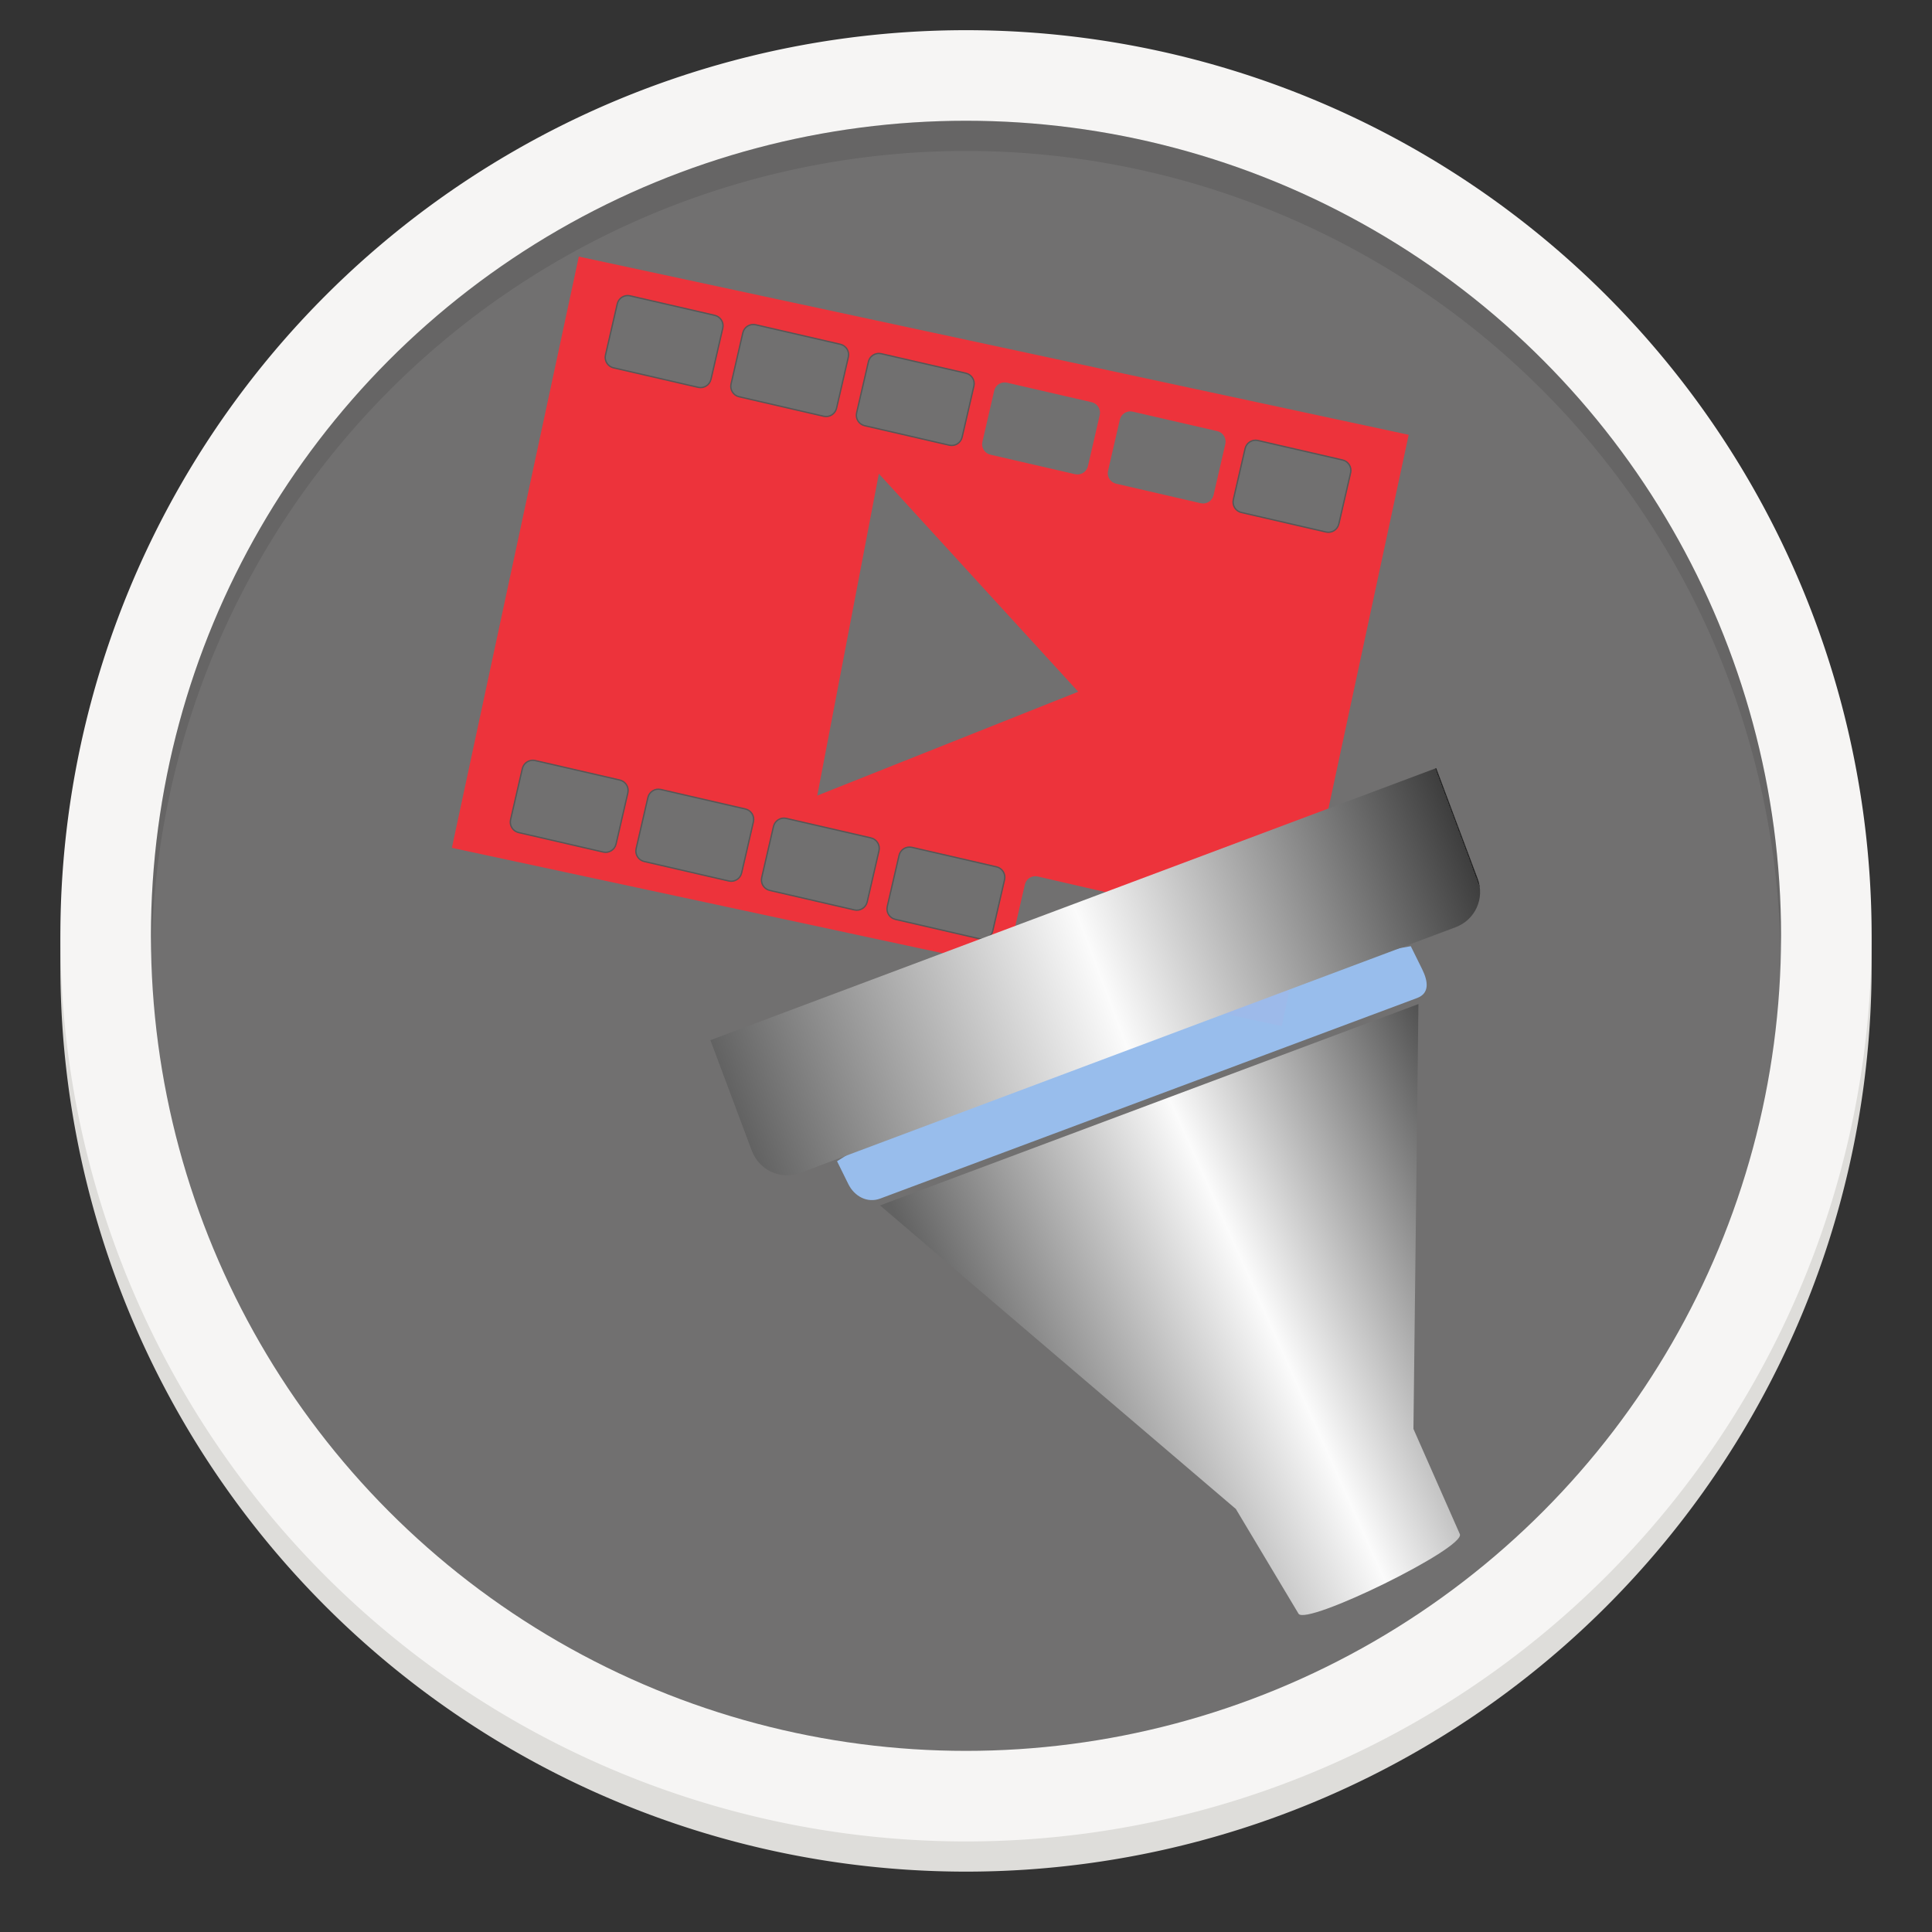 <?xml version="1.0" encoding="UTF-8" standalone="no"?>
<svg
   xmlns:dc="http://purl.org/dc/elements/1.1/"
   xmlns:cc="http://creativecommons.org/ns#"
   xmlns:rdf="http://www.w3.org/1999/02/22-rdf-syntax-ns#"
   xmlns:svg="http://www.w3.org/2000/svg"
   xmlns="http://www.w3.org/2000/svg"
   xmlns:xlink="http://www.w3.org/1999/xlink"
   xmlns:sodipodi="http://sodipodi.sourceforge.net/DTD/sodipodi-0.dtd"
   xmlns:inkscape="http://www.inkscape.org/namespaces/inkscape"
   width="128"
   height="128"
   version="1.0"
   viewBox="0 0 128 128"
   style="enable-background:new"
   id="svg48"
   sodipodi:docname="com.github.cryptowyrm.copypastegrab.svg"
   inkscape:version="0.92.3 (2405546, 2018-03-11)">
  <rect x="0" y="0" width="128" height="128" fill="#333333" stroke="none"/>
  <sodipodi:namedview
     pagecolor="#ffffff"
     bordercolor="#666666"
     borderopacity="1"
     objecttolerance="10"
     gridtolerance="10"
     guidetolerance="10"
     inkscape:pageopacity="0"
     inkscape:pageshadow="2"
     inkscape:window-width="1920"
     inkscape:window-height="1009"
     id="namedview50"
     showgrid="false"
     inkscape:zoom="6.2510793"
     inkscape:cx="55.723313"
     inkscape:cy="65.000002"
     inkscape:window-x="0"
     inkscape:window-y="34"
     inkscape:window-maximized="1"
     inkscape:current-layer="g1058" />
  <title
     id="title4162">
  Adwaita Icon Template
 </title>
  <defs
     id="defs28">
    <linearGradient
       id="linearGradient950">
      <stop
         style="stop-color:#9a9996"
         id="stop946"
         offset="0" />
      <stop
         style="stop-color:#77767b"
         id="stop948"
         offset="1" />
    </linearGradient>
    <linearGradient
       id="linearGradient1001"
       x1="1660.857"
       x2="1662.99"
       y1="806.297"
       y2="812.882"
       gradientTransform="matrix(1.829,-0.816,0.816,1.829,-3645.962,100.029)"
       gradientUnits="userSpaceOnUse"
       xlink:href="#linearGradient950" />
    <clipPath
       id="clipPath5154"
       clipPathUnits="userSpaceOnUse">
      <circle
         cx="128"
         cy="924.362"
         r="109.647"
         style="fill:url(#radialGradient5158)"
         id="circle7" />
    </clipPath>
    <clipPath
       id="clipPath977"
       clipPathUnits="userSpaceOnUse">
      <circle
         cx="128"
         cy="924.362"
         r="109.647"
         style="fill:url(#radialGradient5158)"
         id="circle10" />
    </clipPath>
    <clipPath
       id="clipPath4688"
       clipPathUnits="userSpaceOnUse">
      <path
         d="m 106.424,889.602 c -2.245,-0.052 -4.093,1.753 -4.094,3.998 v 32.645 32.645 c -4e-5,3.079 3.333,5.004 6,3.465 l 28.27,-16.322 28.271,-16.322 c 2.666,-1.54 2.666,-5.388 0,-6.928 l -28.271,-16.322 -28.27,-16.322 c -0.581,-0.335 -1.236,-0.519 -1.906,-0.535 z"
         style="fill:url(#radialGradient4692);stroke:#a7003f;stroke-linecap:round;stroke-linejoin:round"
         id="path13" />
    </clipPath>
    <clipPath
       id="clipPath4564"
       clipPathUnits="userSpaceOnUse">
      <circle
         cx="128"
         cy="924.362"
         r="109.647"
         style="fill:url(#radialGradient4568)"
         id="circle16" />
    </clipPath>
    <clipPath
       id="clipPath6215"
       clipPathUnits="userSpaceOnUse">
      <path
         d="m 105.173,806.186 c -3.069,0.564 -6.114,1.247 -9.129,2.049 -3.838,1.065 -7.621,2.321 -11.334,3.764 -3.712,1.443 -7.35,3.071 -10.899,4.877 -3.549,1.807 -7.006,3.789 -10.357,5.941 -3.352,2.153 -6.594,4.471 -9.714,6.948 -3.12,2.475 -6.114,5.105 -8.972,7.88 -0.367,0.389 -0.732,0.781 -1.094,1.175 2.602,17.86 16.832,40.038 30.863,55.742 -4.767,8.844 -7.266,18.733 -7.272,28.781 0.021,2.874 0.246,5.744 0.673,8.586 -20.257,-9.185 -43.077,-26.535 -52.798,-47.364 -0.441,1.152 -0.863,2.31 -1.268,3.475 -1.177,3.805 -2.163,7.666 -2.954,11.57 -0.792,3.903 -1.387,7.843 -1.785,11.806 -0.397,3.963 -0.596,7.944 -0.596,11.927 -4.394e-4,2.819 0.099,5.638 0.298,8.45 0.282,3.973 0.763,7.93 1.441,11.855 0.626,3.518 1.409,7.007 2.347,10.455 16.778,6.684 43.115,5.45 63.748,1.143 6.819,11.028 16.987,19.584 29.018,24.417 -18.072,12.936 -44.49,24.021 -67.373,22.032 1.384,1.665 2.813,3.292 4.286,4.879 2.775,2.857 5.691,5.574 8.737,8.139 3.046,2.566 6.219,4.978 9.506,7.227 3.287,2.249 6.685,4.332 10.18,6.241 3.495,1.91 7.084,3.643 10.753,5.194 3.669,1.551 7.413,2.917 11.219,4.094 1.439,0.396 2.884,0.765 4.337,1.107 14.139,-11.184 26.206,-34.583 32.78,-54.564 12.958,-0.383 25.454,-4.901 35.66,-12.895 2.159,22.126 -1.467,50.558 -14.647,69.383 3.069,-0.564 6.114,-1.247 9.129,-2.049 3.838,-1.065 7.621,-2.321 11.334,-3.764 3.712,-1.443 7.35,-3.071 10.899,-4.877 3.549,-1.807 7.006,-3.789 10.357,-5.941 3.352,-2.152 6.594,-4.471 9.714,-6.948 3.12,-2.475 6.114,-5.105 8.972,-7.88 0.367,-0.389 0.732,-0.781 1.094,-1.175 -2.602,-17.86 -16.832,-40.038 -30.863,-55.742 4.767,-8.844 7.266,-18.733 7.272,-28.781 -0.021,-2.874 -0.246,-5.743 -0.673,-8.586 20.257,9.185 43.077,26.535 52.798,47.364 0.441,-1.152 0.863,-2.31 1.268,-3.475 1.177,-3.805 2.163,-7.666 2.954,-11.57 0.792,-3.903 1.387,-7.843 1.785,-11.806 0.397,-3.963 0.596,-7.944 0.596,-11.927 4.4e-4,-2.819 -0.099,-5.638 -0.298,-8.45 -0.282,-3.973 -0.763,-7.93 -1.441,-11.855 -0.628,-3.534 -1.414,-7.038 -2.358,-10.502 -20.562,-7.328 -45.898,-4.795 -63.749,-1.114 -6.818,-11.019 -16.982,-19.569 -29.006,-24.399 18.072,-12.936 44.49,-24.021 67.373,-22.032 -1.384,-1.665 -2.813,-3.292 -4.286,-4.879 -2.775,-2.857 -5.691,-5.574 -8.737,-8.139 -3.046,-2.566 -6.219,-4.978 -9.506,-7.227 -3.287,-2.249 -6.685,-4.332 -10.18,-6.241 -3.495,-1.91 -7.084,-3.643 -10.753,-5.194 -3.669,-1.551 -7.413,-2.917 -11.219,-4.094 -1.427,-0.393 -2.86,-0.759 -4.301,-1.098 -14.147,11.184 -26.229,34.575 -32.811,54.556 -12.96,0.381 -25.458,4.9 -35.665,12.895 -2.159,-22.126 1.467,-50.558 14.647,-69.383 z"
         style="fill:url(#radialGradient6219)"
         id="path19" />
    </clipPath>
    <linearGradient
       id="_lgradient_78"
       x1="0"
       x2="0"
       y1="0"
       y2="1"
       gradientTransform="matrix(117.169,0,0,110.276,69.416,62.39)"
       gradientUnits="userSpaceOnUse">
      <stop
         id="stop51"
         offset="0%"
         style="stop-color:#1fd1b0" />
      <stop
         id="stop53"
         offset="100%"
         style="stop-color:#00ffaa" />
    </linearGradient>
    <linearGradient
       id="linearGradient911"
       x1="0"
       x2="0"
       y1="0"
       y2="1"
       gradientTransform="matrix(117.169,0,0,110.276,69.416,62.39)"
       gradientUnits="userSpaceOnUse">
      <stop
         style="stop-color:#1fd1b0"
         id="stop907"
         offset="0%" />
      <stop
         style="stop-color:#00ffaa"
         id="stop909"
         offset="100%" />
    </linearGradient>
    <linearGradient
       id="_lgradient_139"
       x1="0"
       x2="0"
       y1="0"
       y2="1"
       gradientTransform="matrix(108,0,0,108,10,8)"
       gradientUnits="userSpaceOnUse">
      <stop
         offset="0%"
         style="stop-color:#ee00ff"
         id="stop948-3" />
      <stop
         offset="100%"
         style="stop-color:#9914dc"
         id="stop950" />
    </linearGradient>
    <linearGradient
       id="paint0_linear"
       x1="64.5"
       y1="3.794"
       x2="64.5"
       y2="125.206"
       gradientUnits="userSpaceOnUse"
       gradientTransform="translate(-129.372,16.7)">
      <stop
         stop-color="#B9E968"
         id="stop22" />
      <stop
         offset="1"
         stop-color="white"
         stop-opacity="0"
         id="stop24" />
    </linearGradient>
    <linearGradient
       id="paint1_linear"
       x1="64.735"
       y1="11.693"
       x2="64.735"
       y2="113.836"
       gradientUnits="userSpaceOnUse"
       gradientTransform="translate(-138.869,-3.463)">
      <stop
         stop-color="#B9E968"
         id="stop27" />
      <stop
         offset="1"
         stop-color="white"
         stop-opacity="0"
         id="stop29" />
    </linearGradient>
    <linearGradient
       id="paint1_linear-3"
       x1="64.735"
       y1="11.693"
       x2="64.735"
       y2="113.836"
       gradientUnits="userSpaceOnUse"
       gradientTransform="translate(-2.258,-0.395)">
      <stop
         stop-color="#B9E968"
         id="stop27-6" />
      <stop
         offset="1"
         stop-color="white"
         stop-opacity="0"
         id="stop29-7" />
    </linearGradient>
    <radialGradient
       gradientTransform="matrix(0,25.311,-31.074,0,372.785,-255.441)"
       gradientUnits="userSpaceOnUse"
       xlink:href="#linearGradient2867-449-88-871-390-598-476-591-434-148-57-177-8-3-3-6-4-8-8-8-5-7-8"
       id="radialGradient3936-3"
       fy="9.957"
       fx="7.118"
       r="8.933"
       cy="9.957"
       cx="7.118" />
    <linearGradient
       id="linearGradient2867-449-88-871-390-598-476-591-434-148-57-177-8-3-3-6-4-8-8-8-5-7-8">
      <stop
         offset="0"
         style="stop-color:#404648;stop-opacity:1"
         id="stop3750-1-0-7-6-6-1-3-9-3-9-2" />
      <stop
         offset="1"
         style="stop-color:#0c1011;stop-opacity:1"
         id="stop3754-1-8-5-2-7-6-7-1-9-1-0" />
    </linearGradient>
    <linearGradient
       gradientUnits="userSpaceOnUse"
       gradientTransform="matrix(63.051,0,0,70.028,34,50.972)"
       y2="0.632"
       x2="1.175"
       y1="0.916"
       x1="0.417"
       id="linearGradient913"
       spreadMethod="reflect">
      <stop
         id="stop905"
         style="stop-color:#626262;stop-opacity:1"
         stop-opacity="1"
         offset="0" />
      <stop
         id="stop907-3"
         style="stop-color:rgb(251,251,251)"
         stop-opacity="1"
         offset="0.501" />
      <stop
         id="stop909-6"
         style="stop-color:#3e3e3e;stop-opacity:1"
         stop-opacity="1"
         offset="1" />
      <stop
         id="stop911"
         style="stop-color:rgb(34,34,34)"
         stop-opacity="1"
         offset="1" />
    </linearGradient>
    <linearGradient
       inkscape:collect="always"
       xlink:href="#linearGradient913"
       id="linearGradient1533"
       x1="95.415"
       y1="159.507"
       x2="106.855"
       y2="154.39"
       gradientUnits="userSpaceOnUse"
       spreadMethod="pad"
       gradientTransform="matrix(3.138,0,0,3.138,-235.411,-397.447)" />
    <linearGradient
       inkscape:collect="always"
       xlink:href="#linearGradient913"
       id="linearGradient878"
       x1="15.096"
       y1="94.4"
       x2="76.952"
       y2="94.4"
       gradientUnits="userSpaceOnUse"
       spreadMethod="pad"
       gradientTransform="matrix(0.777,-0.291,0.291,0.777,5.018,6.406)" />
  </defs>
  <path
     d="M 124,64 A 60,60 0 0 1 64,124 60,60 0 0 1 4,64 60,60 0 0 1 64,4 60,60 0 0 1 124,64 Z"
     style="fill:#deddda"
     id="path30" />
  <rect
     width="112"
     height="114"
     x="8"
     y="6"
     rx="56"
     ry="56"
     style="fill:#d5d3cf"
     id="rect32" />
  <path
     d="M 124,62 A 60,60 0 0 1 64,122 60,60 0 0 1 4,62 60,60 0 0 1 64,2 60,60 0 0 1 124,62 Z"
     style="fill:#f6f5f4"
     id="path34" />
  <circle
     cx="64"
     cy="62"
     r="54"
     style="fill:#000000;fill-opacity:0"
     id="circle36" />
  <g
     id="g888"
     transform="translate(-84.16,31.505)" />
  <circle
     style="opacity:0.75;fill:#444444;fill-opacity:1;stroke:none;stroke-width:2.851;stroke-linecap:round;stroke-linejoin:bevel;stroke-miterlimit:4;stroke-dasharray:none;stroke-dashoffset:0;stroke-opacity:1"
     id="path945"
     cx="64"
     cy="62"
     r="54" />
  <path
     d="M 64,8 A 54,54 0 0 0 10,62 54,54 0 0 0 10.042,63.171 54,54 0 0 1 64,10 54,54 0 0 1 117.959,62.828 54,54 0 0 0 118,62 54,54 0 0 0 64,8 Z"
     style="opacity:0.1"
     id="path38" />
  <g
     id="g1058"
     transform="translate(4.176,-2.817)">
    <path
       inkscape:connector-curvature="0"
       id="rect33"
       d="m 34.172,19.817 -8.41,39.171 54.981,11.807 8.41,-39.172 z m 3.124,2.596 c 0.091,-0.016 0.186,-0.015 0.281,0.007 l 5.611,1.293 c 0.381,0.088 0.619,0.469 0.532,0.849 l -0.782,3.393 c -0.087,0.38 -0.469,0.618 -0.849,0.53 l -5.613,-1.293 c -0.38,-0.088 -0.618,-0.468 -0.53,-0.849 l 0.782,-3.391 c 0.066,-0.286 0.296,-0.491 0.568,-0.538 z m 8.322,1.917 c 0.091,-0.016 0.184,-0.015 0.28,0.007 l 5.611,1.294 c 0.381,0.087 0.62,0.466 0.532,0.847 l -0.782,3.391 c -0.087,0.381 -0.468,0.619 -0.849,0.532 l -5.609,-1.293 c -0.381,-0.087 -0.62,-0.468 -0.532,-0.849 L 45.049,24.869 c 0.066,-0.286 0.298,-0.491 0.57,-0.538 z m 8.32,1.917 c 0.091,-0.016 0.186,-0.015 0.281,0.007 l 5.613,1.293 c 0.38,0.088 0.618,0.469 0.53,0.849 l -0.782,3.393 c -0.088,0.38 -0.468,0.618 -0.849,0.53 l -5.611,-1.293 c -0.381,-0.088 -0.619,-0.469 -0.532,-0.849 l 0.782,-3.391 c 0.065,-0.285 0.296,-0.491 0.568,-0.538 z m 8.322,1.917 c 0.091,-0.016 0.186,-0.015 0.281,0.007 l 5.611,1.294 c 0.38,0.087 0.62,0.466 0.532,0.847 l -0.782,3.391 c -0.022,0.095 -0.062,0.181 -0.116,0.255 -0.054,0.075 -0.123,0.138 -0.2,0.186 -0.154,0.096 -0.344,0.134 -0.533,0.09 l -5.611,-1.293 c -0.381,-0.088 -0.62,-0.468 -0.532,-0.849 l 0.782,-3.391 c 0.066,-0.286 0.296,-0.491 0.568,-0.538 z m 8.322,1.917 c 0.091,-0.016 0.186,-0.015 0.281,0.007 l 5.611,1.293 c 0.381,0.088 0.618,0.47 0.53,0.851 L 76.224,35.625 c -0.088,0.381 -0.467,0.619 -0.847,0.532 l -5.613,-1.295 c -0.38,-0.087 -0.618,-0.469 -0.53,-0.849 l 0.782,-3.391 c 0.066,-0.285 0.296,-0.491 0.568,-0.538 z m 8.322,1.917 c 0.091,-0.016 0.184,-0.013 0.28,0.009 l 5.611,1.293 c 0.381,0.088 0.619,0.467 0.532,0.847 l -0.782,3.393 c -0.087,0.38 -0.468,0.618 -0.849,0.53 l -5.611,-1.293 c -0.38,-0.088 -0.618,-0.468 -0.53,-0.849 l 0.78,-3.391 c 0.066,-0.286 0.298,-0.491 0.57,-0.538 z m -24.854,2.204 13.21,14.444 -17.29,6.881 z M 31.006,53.211 c 0.091,-0.016 0.186,-0.015 0.281,0.007 l 5.611,1.293 c 0.381,0.088 0.619,0.469 0.532,0.849 l -0.782,3.391 c -0.087,0.38 -0.469,0.62 -0.849,0.532 L 30.186,57.991 c -0.38,-0.088 -0.618,-0.469 -0.53,-0.849 l 0.782,-3.391 c 0.066,-0.285 0.296,-0.491 0.568,-0.538 z m 8.322,1.917 c 0.091,-0.016 0.184,-0.015 0.28,0.007 l 5.611,1.293 c 0.381,0.087 0.619,0.468 0.532,0.849 l -0.782,3.391 c -0.087,0.381 -0.466,0.62 -0.847,0.532 l -5.613,-1.293 c -0.38,-0.088 -0.618,-0.468 -0.53,-0.849 l 0.78,-3.391 c 0.066,-0.286 0.298,-0.491 0.57,-0.538 z m 8.32,1.917 c 0.091,-0.016 0.186,-0.015 0.281,0.007 l 5.613,1.293 c 0.38,0.088 0.618,0.468 0.53,0.849 l -0.782,3.391 c -0.088,0.381 -0.468,0.62 -0.849,0.532 L 46.83,61.825 c -0.381,-0.088 -0.619,-0.469 -0.532,-0.849 l 0.782,-3.391 c 0.065,-0.285 0.296,-0.491 0.568,-0.538 z m 8.322,1.917 c 0.091,-0.016 0.186,-0.015 0.281,0.007 l 5.611,1.293 c 0.38,0.087 0.62,0.469 0.532,0.849 l -0.782,3.393 c -0.088,0.38 -0.468,0.618 -0.849,0.53 l -5.611,-1.293 c -0.381,-0.088 -0.619,-0.468 -0.532,-0.849 l 0.782,-3.391 c 0.066,-0.286 0.296,-0.491 0.568,-0.538 z m 8.322,1.917 c 0.091,-0.016 0.185,-0.015 0.28,0.007 l 5.613,1.293 c 0.381,0.088 0.618,0.468 0.53,0.849 l -0.78,3.391 c -0.088,0.381 -0.469,0.619 -0.849,0.532 l -5.613,-1.293 c -0.38,-0.087 -0.618,-0.468 -0.53,-0.849 l 0.782,-3.391 c 0.066,-0.286 0.296,-0.491 0.568,-0.538 z"
       style="isolation:isolate;vector-effect:non-scaling-stroke;fill:#ed333b;stroke:none;stroke-width:2.076;stroke-linecap:butt;stroke-linejoin:miter;stroke-miterlimit:2;stroke-dasharray:none;stroke-opacity:1;enable-background:new;fill-opacity:1" />
    <g
       id="g61"
       style="isolation:isolate;enable-background:new"
       transform="matrix(0.83,0,0,0.83,11.817,8.833)">
      <path
         d="m 23.45,53.46 6.758,1.557 c 0.459,0.106 0.745,0.564 0.64,1.022 l -0.942,4.086 c -0.105,0.458 -0.564,0.745 -1.022,0.639 L 22.125,59.207 C 21.667,59.101 21.38,58.643 21.486,58.185 l 0.941,-4.086 c 0.106,-0.458 0.564,-0.745 1.023,-0.639 z"
         stroke-miterlimit="2"
         id="path39"
         inkscape:connector-curvature="0"
         style="vector-effect:non-scaling-stroke;fill:none;stroke:#565656;stroke-width:0.105;stroke-linecap:butt;stroke-linejoin:miter;stroke-miterlimit:2;stroke-opacity:1" />
      <path
         d="m 33.473,55.769 6.758,1.558 c 0.459,0.105 0.745,0.563 0.64,1.022 l -0.942,4.085 c -0.105,0.459 -0.563,0.746 -1.022,0.64 L 32.148,61.517 C 31.69,61.411 31.403,60.953 31.509,60.494 l 0.941,-4.085 c 0.106,-0.459 0.564,-0.745 1.023,-0.64 z"
         stroke-miterlimit="2"
         id="path43"
         inkscape:connector-curvature="0"
         style="vector-effect:non-scaling-stroke;fill:none;stroke:#565656;stroke-width:0.105;stroke-linecap:butt;stroke-linejoin:miter;stroke-miterlimit:2;stroke-opacity:1" />
      <path
         d="m 43.496,58.079 6.759,1.557 c 0.458,0.106 0.745,0.564 0.639,1.023 l -0.941,4.085 c -0.106,0.459 -0.564,0.745 -1.023,0.639 l -6.758,-1.557 c -0.459,-0.106 -0.745,-0.564 -0.64,-1.022 l 0.942,-4.086 c 0.105,-0.458 0.563,-0.745 1.022,-0.639 z"
         stroke-miterlimit="2"
         id="path47"
         inkscape:connector-curvature="0"
         style="vector-effect:non-scaling-stroke;fill:none;stroke:#565656;stroke-width:0.105;stroke-linecap:butt;stroke-linejoin:miter;stroke-miterlimit:2;stroke-opacity:1" />
      <path
         d="m 53.519,60.388 6.759,1.558 c 0.458,0.105 0.745,0.564 0.639,1.022 l -0.941,4.086 c -0.106,0.458 -0.564,0.745 -1.023,0.639 L 52.195,66.136 C 51.736,66.03 51.45,65.572 51.555,65.113 l 0.942,-4.085 c 0.106,-0.459 0.564,-0.745 1.022,-0.64 z"
         stroke-miterlimit="2"
         id="path51"
         inkscape:connector-curvature="0"
         style="vector-effect:non-scaling-stroke;fill:none;stroke:#565656;stroke-width:0.105;stroke-linecap:butt;stroke-linejoin:miter;stroke-miterlimit:2;stroke-opacity:1" />
      <path
         d="m 73.566,65.008 6.758,1.557 c 0.459,0.106 0.745,0.564 0.64,1.022 l -0.942,4.086 C 79.917,72.131 79.458,72.418 79,72.312 l -6.759,-1.557 c -0.458,-0.106 -0.745,-0.564 -0.639,-1.023 l 0.941,-4.085 c 0.106,-0.458 0.564,-0.745 1.023,-0.639 z"
         id="path57"
         inkscape:connector-curvature="0"
         style="fill:#000000" />
      <path
         d="m 73.566,65.008 6.758,1.557 c 0.459,0.106 0.745,0.564 0.64,1.022 l -0.942,4.086 C 79.917,72.131 79.458,72.418 79,72.312 l -6.759,-1.557 c -0.458,-0.106 -0.745,-0.564 -0.639,-1.023 l 0.941,-4.085 c 0.106,-0.458 0.564,-0.745 1.023,-0.639 z"
         stroke-miterlimit="2"
         id="path59"
         inkscape:connector-curvature="0"
         style="vector-effect:non-scaling-stroke;fill:none;stroke:#565656;stroke-width:0.105;stroke-linecap:butt;stroke-linejoin:miter;stroke-miterlimit:2;stroke-opacity:1" />
    </g>
    <g
       id="g113"
       style="isolation:isolate;enable-background:new"
       transform="matrix(0.83,0,0,0.83,11.817,8.833)">
      <path
         d="m 31.027,16.365 6.758,1.557 c 0.459,0.106 0.745,0.564 0.64,1.022 l -0.942,4.086 c -0.105,0.458 -0.564,0.745 -1.022,0.639 l -6.759,-1.557 c -0.458,-0.106 -0.745,-0.564 -0.639,-1.023 l 0.941,-4.085 c 0.106,-0.459 0.564,-0.745 1.023,-0.639 z"
         stroke-miterlimit="2"
         id="path91"
         inkscape:connector-curvature="0"
         style="vector-effect:non-scaling-stroke;fill:none;stroke:#565656;stroke-width:0.105;stroke-linecap:butt;stroke-linejoin:miter;stroke-miterlimit:2;stroke-opacity:1" />
      <path
         d="m 41.05,18.674 6.758,1.558 c 0.459,0.105 0.746,0.563 0.64,1.022 l -0.942,4.085 c -0.105,0.459 -0.563,0.745 -1.022,0.64 l -6.758,-1.558 c -0.459,-0.105 -0.746,-0.563 -0.64,-1.022 l 0.941,-4.085 c 0.106,-0.459 0.564,-0.745 1.023,-0.64 z"
         stroke-miterlimit="2"
         id="path95"
         inkscape:connector-curvature="0"
         style="vector-effect:non-scaling-stroke;fill:none;stroke:#565656;stroke-width:0.105;stroke-linecap:butt;stroke-linejoin:miter;stroke-miterlimit:2;stroke-opacity:1" />
      <path
         d="m 51.073,20.984 6.759,1.557 c 0.458,0.106 0.745,0.564 0.639,1.022 l -0.941,4.086 c -0.106,0.458 -0.564,0.745 -1.023,0.639 l -6.758,-1.557 c -0.459,-0.106 -0.745,-0.564 -0.64,-1.022 l 0.942,-4.086 c 0.105,-0.458 0.563,-0.745 1.022,-0.639 z"
         stroke-miterlimit="2"
         id="path99"
         inkscape:connector-curvature="0"
         style="vector-effect:non-scaling-stroke;fill:none;stroke:#565656;stroke-width:0.105;stroke-linecap:butt;stroke-linejoin:miter;stroke-miterlimit:2;stroke-opacity:1" />
      <path
         d="m 81.143,27.913 6.758,1.557 c 0.459,0.106 0.745,0.564 0.64,1.022 l -0.942,4.086 c -0.105,0.458 -0.563,0.745 -1.022,0.639 L 79.818,33.66 C 79.36,33.554 79.073,33.096 79.179,32.637 l 0.941,-4.085 c 0.106,-0.459 0.564,-0.745 1.023,-0.639 z"
         stroke-miterlimit="2"
         id="path111"
         inkscape:connector-curvature="0"
         style="vector-effect:non-scaling-stroke;fill:none;stroke:#565656;stroke-width:0.105;stroke-linecap:butt;stroke-linejoin:miter;stroke-miterlimit:2;stroke-opacity:1" />
    </g>
    <path
       sodipodi:nodetypes="csssscc"
       inkscape:connector-curvature="0"
       id="rect880"
       d="m 89.292,65.504 0.749,1.515 c 0.402,0.814 0.512,1.605 -0.338,1.923 L 54.138,82.226 c -0.85,0.318 -1.707,-0.145 -2.109,-0.959 L 51.281,79.752 C 61.335,73.292 82.547,66.623 89.292,65.504 Z"
       style="opacity:1;isolation:isolate;fill:#9ac1f2;fill-opacity:0.954;stroke:none;stroke-width:0.249;stroke-miterlimit:2;stroke-dasharray:none;stroke-opacity:1;enable-background:new" />
    <path
       sodipodi:nodetypes="csssscc"
       inkscape:connector-curvature="0"
       id="rect870"
       d="m 90.978,53.706 2.747,7.329 c 0.485,1.294 -0.166,2.727 -1.461,3.212 l -43.415,16.274 c -1.294,0.485 -2.727,-0.166 -3.212,-1.461 l -2.747,-7.329 z"
       style="opacity:1;isolation:isolate;fill:url(#linearGradient878);fill-opacity:1;stroke:none;stroke-width:0.249;stroke-miterlimit:2;stroke-dasharray:none;stroke-opacity:1;enable-background:new" />
    <path
       sodipodi:nodetypes="cccsscc"
       inkscape:connector-curvature="0"
       id="path1514"
       d="m 54.129,82.68 35.67,-13.342 -0.331,28.147 3.074,6.97 c 0.403,0.914 -10.192,6.101 -10.688,5.273 l -4.151,-6.937 z"
       style="fill:url(#linearGradient1533);fill-opacity:1;stroke:none;stroke-width:0.83px;stroke-linecap:butt;stroke-linejoin:miter;stroke-opacity:1;enable-background:new" />
  </g>
</svg>
